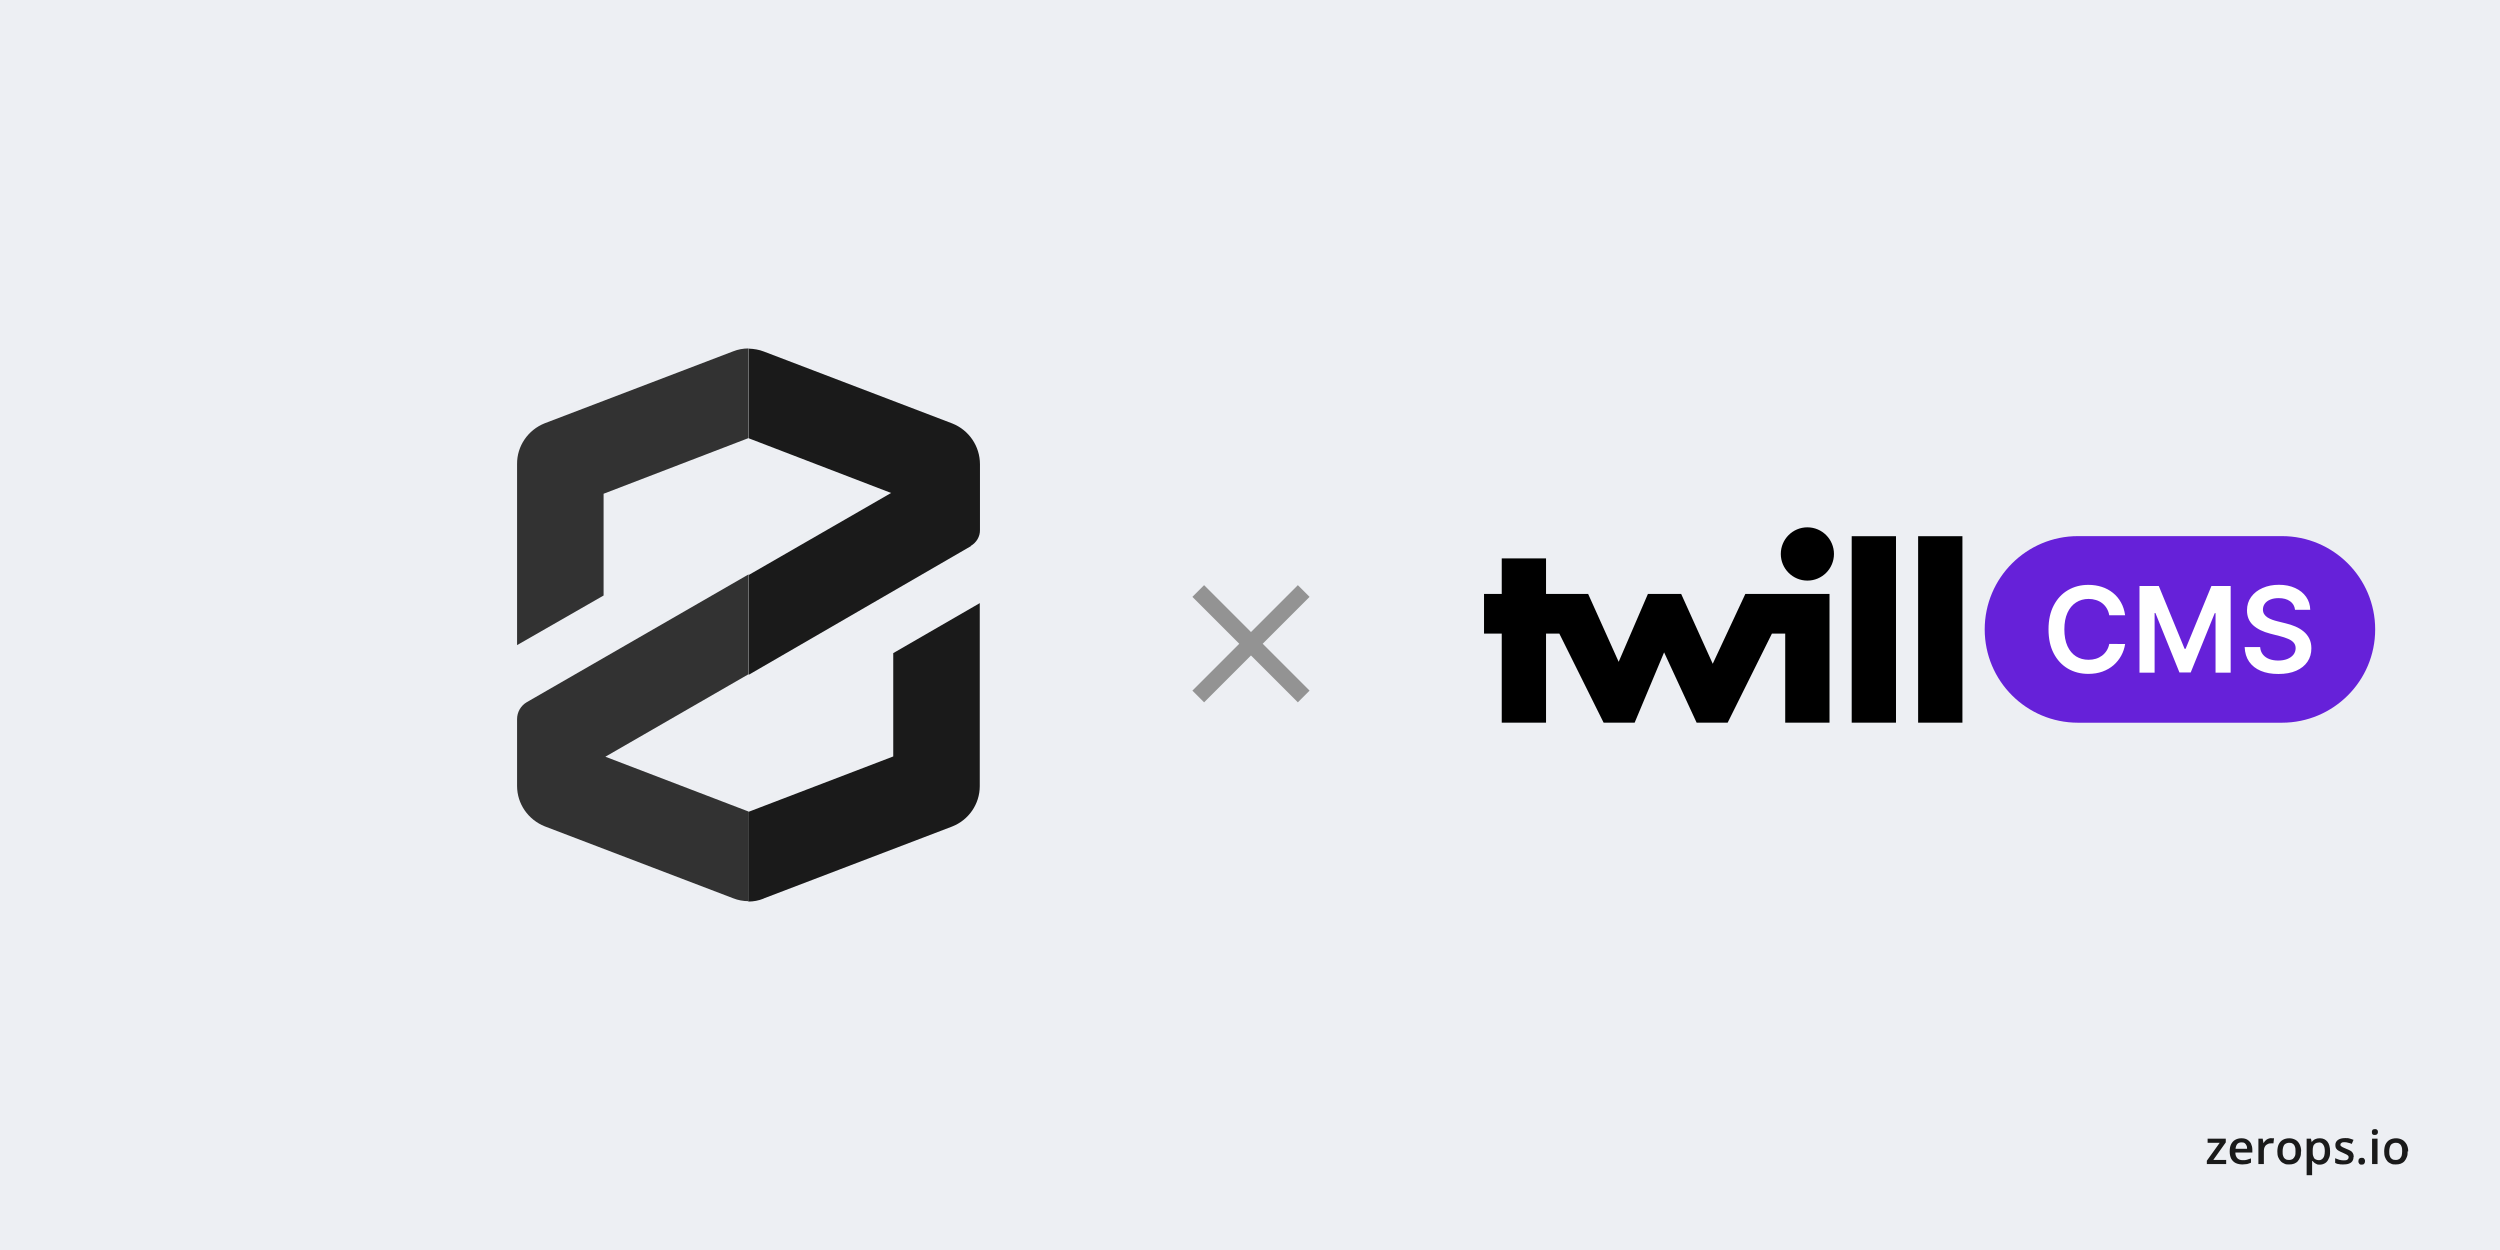 <?xml version="1.0" encoding="UTF-8"?>
<svg id="Layer_2" data-name="Layer 2" xmlns="http://www.w3.org/2000/svg" viewBox="0 0 1280 640">
  <defs>
    <style>
      .cls-1 {
        fill: #323232;
      }

      .cls-2 {
        fill: #939393;
      }

      .cls-3 {
        fill: #edeff3;
      }

      .cls-4 {
        fill: #fff;
      }

      .cls-5 {
        fill: #6621d9;
      }

      .cls-6 {
        fill: #1a1a1a;
      }
    </style>
  </defs>
  <g id="Layer_1-2">
    <path class="cls-3" d="M0,0h1280v640H0V0Z"/>
    <path class="cls-6" d="M1139.7,596h-9.8v-1.7l6.6-9.2h-6.2v-2.1h9.3v1.9l-6.4,9h6.6v2.1h-.1ZM1147.6,582.8c1.2,0,2.2.2,3,.7s1.5,1.2,1.9,2c.4.9.7,1.9.7,3.1v1.5h-8.7c0,1.3.4,2.2,1,2.9.7.7,1.6,1,2.7,1s1.6,0,2.2-.2c.7-.2,1.3-.4,2.1-.7v2.2c-.7.3-1.3.5-2,.7-.7,0-1.5.2-2.4.2s-2.4-.2-3.4-.7-1.7-1.2-2.3-2.2c-.5-1-.8-2.2-.8-3.7s.2-2.7.7-3.7,1.2-1.8,2.1-2.3,1.9-.8,3.1-.8h.1,0ZM1147.6,584.9c-.9,0-1.6.3-2.1.8-.5.6-.8,1.4-.9,2.5h5.9c0-.6,0-1.2-.3-1.7-.2-.5-.5-.9-.9-1.2s-.9-.4-1.6-.4h-.1ZM1162.9,582.8h1.4l-.3,2.6h-1.2c-.5,0-1,0-1.4.2s-.8.4-1.2.7c-.3.3-.6.7-.8,1.2-.2.5-.3,1-.3,1.7v6.8h-2.8v-13h2.2l.4,2.3h0c.3-.5.6-.9,1-1.3.4-.4.8-.7,1.3-.9s1.1-.4,1.7-.4h0v.2h0v-.1ZM1178.1,589.5c0,1.1,0,2-.4,2.9-.3.8-.7,1.5-1.2,2.1s-1.2,1-1.9,1.3c-.8.3-1.6.4-2.6.4s-1.7,0-2.4-.4c-.7-.3-1.4-.7-1.9-1.3s-1-1.3-1.3-2.1-.4-1.8-.4-2.9.2-2.6.7-3.6,1.2-1.8,2.1-2.3,2-.8,3.3-.8,2.2.3,3.2.8c.9.5,1.6,1.3,2.1,2.3s.8,2.2.8,3.6h-.1ZM1168.7,589.5c0,.9,0,1.8.3,2.4.2.7.6,1.2,1.1,1.5.5.4,1.1.5,1.9.5s1.4-.2,1.9-.5c.5-.4.8-.9,1.1-1.5s.3-1.5.3-2.4,0-1.7-.3-2.4c-.2-.7-.6-1.2-1.1-1.5-.5-.4-1.1-.5-1.9-.5s-2,.4-2.5,1.1c-.5.8-.8,1.9-.8,3.3h0ZM1187.9,582.8c1.5,0,2.8.6,3.7,1.7.9,1.1,1.4,2.8,1.4,5s-.2,2.7-.7,3.7c-.4,1-1,1.8-1.8,2.3s-1.7.8-2.7.8-1.2,0-1.7-.3c-.4-.2-.9-.4-1.2-.7-.3-.3-.6-.6-.9-.9h-.2v7.3h-2.8v-18.7h2.2l.4,1.8h0c.2-.4.5-.7.9-1s.8-.6,1.3-.7c.5-.2,1.1-.3,1.8-.3h.3ZM1187.2,585c-.8,0-1.4.2-1.8.5s-.8.7-1,1.3-.3,1.4-.3,2.3v.4c0,1,0,1.8.3,2.5.2.7.5,1.2,1,1.5s1.1.5,1.9.5,1.2-.2,1.7-.6c.4-.4.8-.9,1-1.6.2-.7.3-1.5.3-2.4,0-1.4-.2-2.5-.8-3.3-.5-.8-1.2-1.2-2.3-1.2h0v.1ZM1205,592.3c0,.9-.2,1.6-.6,2.2s-1,1-1.8,1.3-1.8.4-2.9.4-1.7,0-2.3-.2c-.6,0-1.3-.3-1.8-.6v-2.4c.6.3,1.3.5,2.1.8.8.2,1.5.3,2.2.3s1.6,0,2-.4c.4-.3.6-.7.6-1.1s0-.5-.2-.8c-.2-.2-.5-.5-.9-.7s-1.1-.5-1.9-.9c-.8-.3-1.5-.7-2.1-1s-1-.7-1.3-1.2-.4-1.1-.4-1.8c0-1.1.5-2,1.4-2.6s2.1-.9,3.6-.9,1.6,0,2.2.2c.7.2,1.4.4,2.1.7l-.9,2.1c-.6-.3-1.2-.5-1.8-.6-.6-.2-1.2-.3-1.8-.3s-1.2,0-1.6.3-.6.5-.6.9,0,.6.3.8.5.4.9.6c.4.2,1.1.5,1.8.8.8.3,1.4.6,2,.9.6.3,1,.7,1.3,1.2s.5,1.1.5,1.8h0v.2h-.1ZM1207.5,594.5c0-.6.2-1.1.5-1.3.3-.3.7-.4,1.2-.4s.9,0,1.2.4c.3.3.5.7.5,1.3s-.2,1.1-.5,1.4c-.3.3-.7.4-1.2.4s-.9,0-1.2-.4c-.3-.3-.5-.7-.5-1.4ZM1217.3,583v13h-2.8v-13h2.8ZM1215.9,578.1c.4,0,.8,0,1.1.3.3.2.5.6.5,1.2s-.2.9-.5,1.2c-.3.2-.7.3-1.1.3s-.8,0-1.1-.3c-.3-.2-.4-.6-.4-1.2s.2-.9.4-1.2c.3-.2.7-.3,1.1-.3ZM1232.7,589.5c0,1.1,0,2-.4,2.9-.3.8-.7,1.5-1.2,2.1s-1.2,1-1.9,1.3c-.8.3-1.6.4-2.6.4s-1.7,0-2.4-.4c-.7-.3-1.4-.7-1.9-1.3s-.9-1.3-1.2-2.1c-.3-.8-.4-1.8-.4-2.9s.2-2.6.7-3.6,1.2-1.8,2.1-2.3,2-.8,3.3-.8,2.2.3,3.2.8c.9.5,1.6,1.3,2.2,2.3.5,1,.8,2.2.8,3.6h-.3ZM1223.3,589.5c0,.9,0,1.8.3,2.4.2.7.6,1.2,1.1,1.5.5.4,1.1.5,1.9.5s1.4-.2,1.9-.5c.5-.4.8-.9,1.1-1.5.2-.7.3-1.5.3-2.4s0-1.7-.3-2.4c-.2-.7-.6-1.2-1.1-1.5-.5-.4-1.1-.5-1.9-.5s-2,.4-2.5,1.1c-.5.8-.8,1.9-.8,3.3h0Z"/>
    <g>
      <path class="cls-1" d="M375.34,179.9l-96.4,36.8c-8.6,3.4-14.3,11.7-14.2,20.9v92.7l44.3-25.4v-52.1l74.2-28.5v-45.9c-2.7,0-5.4.5-7.9,1.5ZM309.84,387.5l73.4-42.3v-51.1l-113.5,65.4c-3.1,1.8-5,5.1-5,8.7v34.2c0,9.2,5.7,17.3,14.2,20.7l96.4,36.8c2.5,1,5.2,1.5,7.9,1.5v-45.9l-73.4-28.1h0v.1Z"/>
      <path class="cls-6" d="M497.04,279.5c2.9-1.7,4.8-4.8,4.7-8.2v-33.6c0-9.2-5.6-17.5-14.2-20.9l-96.4-36.8c-2.5-1-5.2-1.4-7.8-1.5v45.9l72.9,28-72.9,42v51.1l113.8-65.9h-.1v-.1ZM391.04,460l96.4-36.8c8.5-3.3,14.2-11.5,14.2-20.7v-93.7l-44.3,25.6v52.9l-74.2,28.4v45.9c2.7,0,5.3-.5,7.8-1.5h0l.1-.1Z"/>
    </g>
    <path class="cls-2" d="M670.5,305.6l-6-6-24,24-24-24-6,6,24,24-24,24,6,6,24-24,24,24,6-6-24-24,24-24Z"/>
    <g>
      <path d="M970.75,274.53h-22.68v95.49h22.68v-95.49h0ZM938.99,283.62c0,7.54-6.09,13.65-13.61,13.65-7.52-.01-13.61-6.12-13.61-13.64,0-7.54,6.09-13.64,13.61-13.64,7.52.01,13.61,6.12,13.61,13.64ZM1004.76,274.53h-22.68v95.49h22.68v-95.49ZM876.93,339.88l-16.18-35.8h-17.01l-14.98,34.78-15.64-34.78h-21.55v-18.19h-22.68v18.19h-9.07v20.31h9.07v45.63h22.68v-45.63h6.8l22.69,45.63h15.87l15.09-36.02,16.66,36.02h15.87l22.68-45.63h6.8v45.63h22.68v-65.94h-43.09s-16.71,35.8-16.71,35.8Z"/>
      <path class="cls-5" d="M1063.94,274.49h104.38c26.38,0,47.77,21.39,47.77,47.77h0c0,26.38-21.39,47.77-47.77,47.77h-104.38c-26.38,0-47.77-21.39-47.77-47.77h0c0-26.38,21.39-47.77,47.77-47.77Z"/>
      <path class="cls-4" d="M1088.06,315.01h-8.13c-.2-1.25-.64-2.45-1.28-3.53-.6-1.02-1.39-1.91-2.32-2.64-.95-.73-2.03-1.28-3.17-1.62-1.23-.39-2.51-.58-3.8-.57-2.42,0-4.56.61-6.43,1.82-1.87,1.2-3.33,2.96-4.39,5.29-1.06,2.31-1.59,5.14-1.59,8.47s.53,6.26,1.59,8.58c1.07,2.31,2.53,4.06,4.39,5.25,1.87,1.17,4,1.75,6.41,1.75,1.33,0,2.58-.17,3.73-.52,1.13-.34,2.2-.88,3.15-1.58,1.96-1.46,3.29-3.62,3.71-6.02l8.13.04c-.3,2.08-.97,4.09-1.98,5.94-1.01,1.86-2.34,3.51-3.93,4.9-1.62,1.4-3.52,2.5-5.69,3.29-2.17.78-4.59,1.17-7.24,1.17-3.91,0-7.4-.9-10.47-2.7-3.07-1.81-5.49-4.42-7.26-7.82-1.77-3.41-2.65-7.5-2.65-12.27s.89-8.87,2.67-12.26c1.78-3.41,4.21-6.02,7.28-7.82,3.07-1.8,6.55-2.71,10.43-2.71,2.48,0,4.78.35,6.91,1.04,2.07.66,4,1.7,5.69,3.05,1.67,1.33,3.03,2.96,4.11,4.9,1.09,1.92,1.8,4.12,2.13,6.59ZM1095.44,300.04h9.86l13.21,32.15h.52l13.21-32.15h9.86v44.38h-7.74v-30.49h-.41l-12.3,30.36h-5.78l-12.3-30.42h-.41v30.55h-7.74v-44.38h0ZM1175.06,312.24c-.2-1.89-1.06-3.37-2.56-4.42-1.49-1.06-3.43-1.58-5.82-1.58-1.68,0-3.12.25-4.32.76-1.2.5-2.12,1.19-2.76,2.06-.64.87-.96,1.85-.98,2.97,0,.92.21,1.73.63,2.4.43.68,1.02,1.26,1.76,1.73.74.46,1.56.85,2.45,1.17s1.8.58,2.71.8l4.17,1.04c1.68.39,3.29.92,4.85,1.58,1.56.66,2.96,1.5,4.2,2.51,1.24,1.01,2.23,2.23,2.95,3.66.72,1.43,1.08,3.11,1.08,5.03,0,2.6-.66,4.89-2,6.87-1.33,1.96-3.26,3.5-5.78,4.61-2.5,1.1-5.54,1.65-9.1,1.65s-6.47-.53-9.02-1.6c-2.53-1.07-4.52-2.63-5.95-4.68-1.42-2.05-2.19-4.55-2.3-7.5h7.93c.11,1.54.59,2.83,1.43,3.85.84,1.03,1.93,1.79,3.28,2.3,1.36.5,2.88.75,4.57.75s3.29-.26,4.61-.78c1.33-.53,2.37-1.27,3.13-2.21.75-.95,1.14-2.07,1.15-3.33-.01-1.16-.35-2.11-1.02-2.86-.67-.77-1.6-1.4-2.8-1.91-1.35-.57-2.75-1.04-4.17-1.39l-5.06-1.3c-3.66-.94-6.56-2.36-8.69-4.27-2.11-1.92-3.17-4.47-3.17-7.65,0-2.61.71-4.91,2.13-6.87,1.43-1.97,3.38-3.49,5.85-4.57,2.46-1.1,5.25-1.65,8.36-1.65s5.92.55,8.3,1.65c2.39,1.08,4.27,2.59,5.63,4.53,1.36,1.92,2.06,4.13,2.11,6.63h-7.76Z"/>
    </g>
  </g>
</svg>